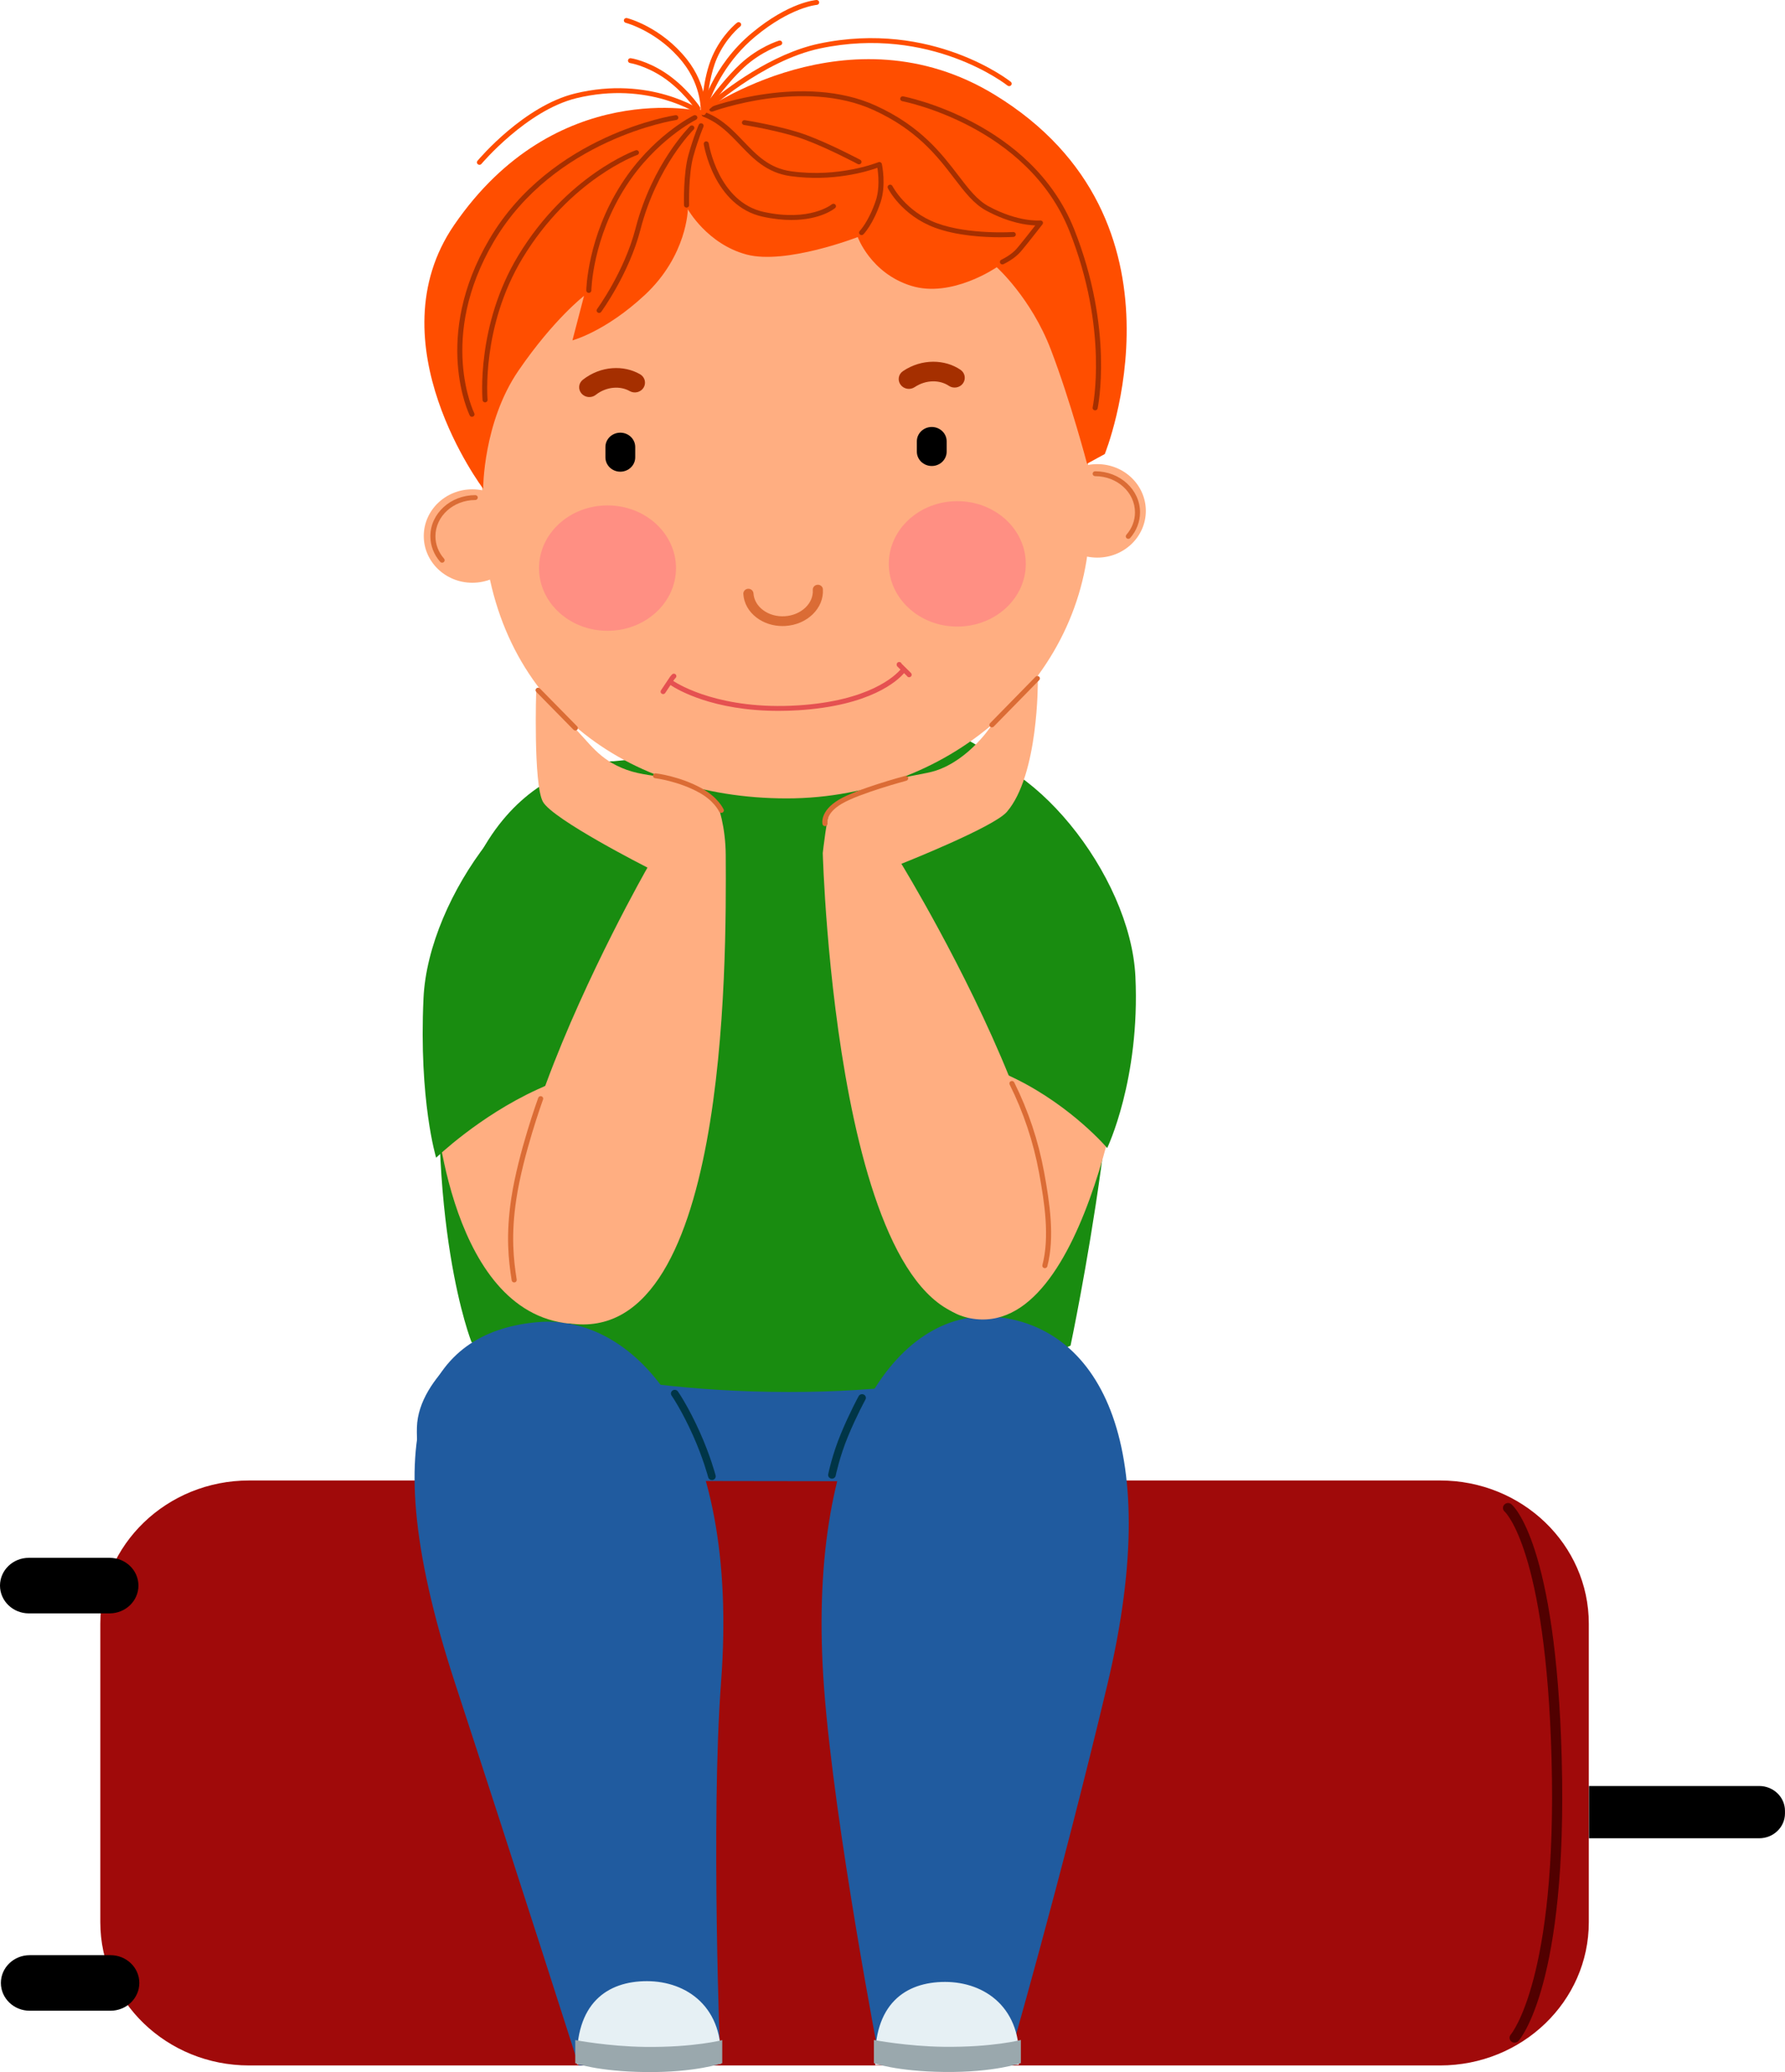 <svg width="268" height="311" viewBox="0 0 268 311" fill="none" xmlns="http://www.w3.org/2000/svg">
<path d="M216.208 222.205H37.398C25.061 222.205 15.062 231.829 15.062 243.697V288.512C15.062 300.381 25.061 310.004 37.398 310.004H216.208C228.544 310.004 238.543 300.381 238.543 288.512V243.697C238.543 231.829 228.544 222.205 216.208 222.205Z" fill="#A00A0A"/>
<path d="M16.454 233.812H4.334C1.94 233.812 0 235.678 0 237.983C0 240.287 1.94 242.153 4.334 242.153H16.451C18.845 242.153 20.785 240.283 20.785 237.983C20.788 235.678 18.848 233.812 16.454 233.812Z" fill="black"/>
<path d="M16.584 293.451H4.467C2.073 293.451 0.133 295.317 0.133 297.622C0.133 299.926 2.073 301.792 4.467 301.792H16.584C18.977 301.792 20.918 299.926 20.918 297.622C20.921 295.317 18.977 293.451 16.584 293.451Z" fill="black"/>
<path d="M264.124 268.061H238.57V275.906H264.124C266.264 275.906 267.996 274.238 267.996 272.179V271.785C267.996 269.73 266.261 268.061 264.124 268.061Z" fill="black"/>
<path d="M148.21 196.989C131.37 188.917 119.495 193.647 119.495 193.647L114.964 150.41L73.04 200.221C73.04 200.221 62.806 206.355 62.594 214.246C62.386 222.137 66.119 222.228 66.119 222.228L166.68 222.375C166.684 222.375 165.05 205.061 148.21 196.989Z" fill="#205B9F"/>
<path d="M141.49 109.273L92.168 114.253C92.168 114.253 69.542 113.825 66.607 148.779C63.672 183.732 70.801 201.455 70.801 201.455C70.801 201.455 87.278 208.414 115.506 208.899C146.04 209.421 160.732 201.962 160.732 201.962C160.732 201.962 170.894 153.945 166.261 137.331C160.32 116.005 141.49 109.273 141.49 109.273Z" fill="#198C10"/>
<path d="M80.673 198.446C65.905 199.755 54.847 211.499 68.329 252.651C77.825 281.629 86.879 309.997 86.879 309.997L108.155 309.547C108.155 309.547 106.688 273.314 108.261 252.466C111.135 214.341 95.441 197.137 80.673 198.446Z" fill="#205B9F"/>
<path d="M149.434 197.648C134.666 196.338 120.862 215.344 123.733 253.465C125.302 274.313 132.106 309.463 132.106 309.463L151.276 309.868C151.276 309.868 159.191 282.495 166.251 252.878C175.192 215.374 164.202 198.957 149.434 197.648Z" fill="#205B9F"/>
<path d="M97.133 297.353C91.169 297.353 86.283 300.668 86.635 309.853L108.203 309.789C108.8 301.259 103.097 297.353 97.133 297.353Z" fill="#E6F0F4"/>
<path d="M141.899 297.467C135.935 297.467 131.049 300.778 131.401 309.967L152.968 309.899C153.566 301.376 147.863 297.467 141.899 297.467Z" fill="#E6F0F4"/>
<path d="M96.835 307.219C91.317 307.151 86.367 306.194 86.367 306.194V309.664C86.367 309.664 89.661 310.909 96.922 310.996C104.433 311.087 108.438 309.664 108.438 309.664V306.194C108.438 306.194 104.213 307.314 96.835 307.219Z" fill="#9AA8AD"/>
<path d="M141.671 307.204C136.153 307.136 131.203 306.178 131.203 306.178V309.649C131.203 309.649 134.497 310.894 141.758 310.981C149.269 311.072 153.274 309.649 153.274 309.649V306.178C153.274 306.178 149.049 307.295 141.671 307.204Z" fill="#9AA8AD"/>
<path d="M65.203 164.409C65.203 164.409 66.882 195.948 84.691 198.56C102.499 201.171 89.535 145.653 89.535 145.653L65.203 164.409Z" fill="#FFAE81"/>
<path d="M145.688 197.863C163.629 201.254 169.472 155.451 169.472 155.451L140 151.878C140 151.878 129.248 194.756 145.688 197.863Z" fill="#FFAE81"/>
<path d="M91.11 115.021C79.197 114.707 64.305 134.409 63.586 149.812C62.867 165.211 65.481 173.764 65.481 173.764C65.481 173.764 71.932 167.519 80.668 163.523C92.108 158.289 98.764 158.353 98.764 158.353C98.764 158.353 100.549 115.271 91.11 115.021Z" fill="#198C10"/>
<path d="M142.453 112.652C133.013 112.902 134.798 155.981 134.798 155.981C134.798 155.981 144.2 157.786 152.626 161.986C161.052 166.187 166.236 172.307 166.236 172.307C166.236 172.307 171.191 162.009 170.472 146.61C169.757 131.207 154.365 112.334 142.453 112.652Z" fill="#198C10"/>
<path d="M107.384 120.221C103.266 115.99 98.316 117.069 94.088 115.543C89.814 113.999 88.547 111.468 85.881 108.887C82.882 105.98 80.507 103.554 80.507 103.554C80.507 103.554 80.057 117.659 81.506 120.323C82.954 122.987 97.212 130.216 97.212 130.216C97.212 130.216 60.714 193.939 84.875 198.525C109.238 203.15 109.064 144.956 108.961 128.271C108.939 124.323 107.925 120.777 107.384 120.221Z" fill="#FFAE81"/>
<path d="M151.165 121.86C155.964 116.304 155.82 102.158 155.82 102.158L148.915 108.803C148.915 108.803 145.621 114.014 140.424 115.691C137.747 116.558 128.697 117.156 124.707 121.5C124.186 122.068 123.531 128.032 123.531 128.032C123.531 128.032 125.517 202.889 149.731 197.583C173.746 192.323 135.334 129.648 135.334 129.648C135.334 129.648 149.168 124.172 151.165 121.86Z" fill="#FFAE81"/>
<path d="M70.916 73.441C66.889 73.441 63.625 76.582 63.625 80.454C63.625 84.329 66.889 87.466 70.916 87.466C74.944 87.466 78.208 84.325 78.208 80.454C78.204 76.582 74.944 73.441 70.916 73.441Z" fill="#FFAE81"/>
<path d="M164.744 69.661C160.717 69.661 157.453 72.802 157.453 76.677C157.453 80.552 160.717 83.693 164.744 83.693C168.772 83.693 172.036 80.552 172.036 76.677C172.032 72.798 168.768 69.661 164.744 69.661Z" fill="#FFAE81"/>
<path d="M164.429 70.735C164.217 70.735 164.047 70.898 164.047 71.102C164.047 71.307 164.217 71.469 164.429 71.469C167.723 71.469 170.404 73.903 170.404 76.897C170.404 78.134 169.958 79.3 169.111 80.268C168.975 80.424 168.997 80.654 169.156 80.787C169.228 80.844 169.315 80.874 169.402 80.874C169.512 80.874 169.617 80.829 169.693 80.742C170.642 79.655 171.164 78.289 171.164 76.897C171.168 73.498 168.146 70.735 164.429 70.735Z" fill="#DB6C35"/>
<path d="M71.356 74.315C67.639 74.315 64.617 77.078 64.617 80.477C64.617 81.888 65.128 83.22 66.088 84.322C66.164 84.409 66.27 84.454 66.379 84.454C66.466 84.454 66.553 84.427 66.625 84.367C66.788 84.238 66.807 84.004 66.671 83.849C65.824 82.88 65.377 81.714 65.377 80.477C65.377 77.483 68.059 75.05 71.353 75.05C71.564 75.05 71.734 74.887 71.734 74.683C71.738 74.478 71.568 74.315 71.356 74.315Z" fill="#DB6C35"/>
<path d="M115.263 26.079C90.046 26.079 71.156 31.331 72.454 77.653C73.206 104.455 92.894 119.831 118.111 119.831C143.328 119.831 163.697 101.038 163.629 77.744C163.489 29.269 140.48 26.079 115.263 26.079Z" fill="#FFAE81"/>
<path d="M81.065 103.335C80.922 103.187 80.68 103.18 80.525 103.32C80.373 103.46 80.366 103.691 80.51 103.838L86.11 109.534C86.186 109.609 86.284 109.647 86.386 109.647C86.481 109.647 86.576 109.613 86.647 109.545C86.799 109.405 86.806 109.174 86.662 109.027L81.065 103.335Z" fill="#DB6C35"/>
<path d="M105.405 118.348C102.115 116.516 98.605 116.088 98.458 116.073C98.25 116.051 98.057 116.191 98.034 116.395C98.008 116.595 98.159 116.781 98.367 116.804C98.401 116.807 101.873 117.231 105.023 118.987C107.22 120.21 107.943 121.765 107.95 121.78C108.011 121.92 108.154 122.003 108.302 122.003C108.351 122.003 108.404 121.996 108.453 121.973C108.646 121.894 108.737 121.678 108.654 121.493C108.619 121.417 107.837 119.703 105.405 118.348Z" fill="#DB6C35"/>
<path d="M135.872 116.467C135.577 116.546 128.656 118.404 125.941 120.028C123.044 121.761 123.475 123.635 123.494 123.714C123.536 123.881 123.691 123.994 123.865 123.994C123.895 123.994 123.921 123.99 123.952 123.987C124.156 123.941 124.284 123.744 124.239 123.551C124.228 123.491 123.948 122.094 126.346 120.656C128.966 119.089 136.004 117.201 136.076 117.182C136.28 117.129 136.398 116.925 136.341 116.732C136.288 116.527 136.076 116.414 135.872 116.467Z" fill="#DB6C35"/>
<path d="M155.476 101.575L148.642 108.554C148.499 108.701 148.506 108.932 148.657 109.072C148.729 109.14 148.824 109.17 148.918 109.17C149.02 109.17 149.123 109.133 149.198 109.053L156.032 102.075C156.176 101.927 156.168 101.696 156.017 101.556C155.862 101.42 155.62 101.424 155.476 101.575Z" fill="#DB6C35"/>
<path d="M93.133 64.941C91.897 64.941 90.898 65.906 90.898 67.095V68.643C90.898 69.831 91.901 70.796 93.133 70.796C94.37 70.796 95.372 69.831 95.372 68.643V67.095C95.372 65.903 94.37 64.941 93.133 64.941Z" fill="black"/>
<path d="M139.895 64.086C138.658 64.086 137.656 65.051 137.656 66.24V67.787C137.656 68.976 138.658 69.941 139.895 69.941C141.132 69.941 142.13 68.976 142.13 67.787V66.24C142.134 65.051 141.132 64.086 139.895 64.086Z" fill="black"/>
<path d="M91.212 75.856C85.536 75.856 80.93 80.068 80.93 85.268C80.93 90.464 85.532 94.68 91.212 94.68C96.889 94.68 101.495 90.468 101.495 85.268C101.491 80.068 96.889 75.856 91.212 75.856Z" fill="#FF8F83"/>
<path d="M143.728 75.22C138.052 75.22 133.445 79.432 133.445 84.632C133.445 89.828 138.048 94.044 143.728 94.044C149.404 94.044 154.011 89.832 154.011 84.632C154.011 79.432 149.408 75.22 143.728 75.22Z" fill="#FF8F83"/>
<path d="M96.096 56.169C94.89 55.476 93.422 55.147 91.913 55.264C90.405 55.378 88.858 55.938 87.511 56.994C86.857 57.505 86.766 58.425 87.3 59.053C87.833 59.681 88.786 59.779 89.44 59.269C91.093 57.97 93.18 57.917 94.531 58.693C95.253 59.109 96.191 58.883 96.626 58.186C97.057 57.486 96.819 56.585 96.096 56.169Z" fill="#A52F00"/>
<path d="M144.205 55.499C143.059 54.719 141.618 54.288 140.105 54.292C138.593 54.296 137.004 54.742 135.579 55.696C134.886 56.157 134.724 57.07 135.208 57.736C135.688 58.402 136.634 58.568 137.326 58.106C139.077 56.933 141.16 57.028 142.446 57.902C143.135 58.371 144.088 58.212 144.575 57.55C145.056 56.884 144.893 55.965 144.205 55.499Z" fill="#A52F00"/>
<path d="M122.748 87.766C122.328 87.788 122.007 88.14 122.033 88.541C122.162 90.577 120.267 92.349 117.813 92.492C116.606 92.564 115.449 92.235 114.56 91.565C113.698 90.918 113.191 90.029 113.127 89.06C113.101 88.655 112.738 88.345 112.318 88.371C111.898 88.394 111.577 88.742 111.603 89.147C111.69 90.543 112.409 91.811 113.619 92.719C114.7 93.529 116.058 93.965 117.488 93.965C117.624 93.965 117.764 93.961 117.9 93.953C121.194 93.76 123.727 91.289 123.55 88.447C123.531 88.049 123.172 87.743 122.748 87.766Z" fill="#DB6C35"/>
<path d="M136.729 100.962C136.529 100.758 136.321 100.557 136.117 100.356C135.863 100.11 135.614 99.865 135.368 99.615C135.315 99.444 135.134 99.335 134.948 99.361C134.752 99.391 134.612 99.558 134.623 99.747C134.623 99.865 134.661 99.963 134.736 100.039C134.888 100.194 135.043 100.345 135.198 100.496C134.434 101.39 130.554 105.208 119.779 105.874C108.256 106.586 101.998 102.805 101.082 102.203C101.139 102.12 101.192 102.037 101.249 101.957C101.283 101.908 101.328 101.863 101.37 101.821C101.4 101.787 101.434 101.753 101.464 101.719C101.6 101.564 101.578 101.333 101.419 101.2C101.256 101.068 101.018 101.091 100.882 101.246C100.859 101.272 100.833 101.299 100.81 101.325C100.738 101.397 100.67 101.473 100.613 101.556C100.303 102.01 100.001 102.472 99.694 102.93L99.241 103.611C99.127 103.781 99.176 104.008 99.354 104.118C99.418 104.156 99.49 104.175 99.558 104.175C99.683 104.175 99.808 104.114 99.88 104.005L100.334 103.32C100.443 103.153 100.557 102.987 100.67 102.82C101.668 103.486 106.989 106.695 116.875 106.695C117.817 106.695 118.804 106.665 119.832 106.605C130.716 105.931 134.755 102.169 135.739 101.03C135.886 101.174 136.034 101.318 136.173 101.462C136.177 101.465 136.196 101.492 136.2 101.499C136.272 101.598 136.381 101.647 136.495 101.647C136.571 101.647 136.65 101.624 136.718 101.579C136.892 101.465 136.93 101.231 136.816 101.064C136.79 101.03 136.763 100.996 136.729 100.962Z" fill="#E55151"/>
<path d="M105.121 215.06C103.358 211.113 101.846 208.937 101.781 208.846C101.604 208.592 101.248 208.528 100.987 208.698C100.726 208.869 100.654 209.209 100.832 209.463C100.847 209.485 102.356 211.654 104.069 215.495C105.59 218.901 106.323 221.702 106.331 221.728C106.395 221.978 106.63 222.144 106.887 222.144C106.932 222.144 106.978 222.141 107.027 222.129C107.333 222.054 107.518 221.758 107.443 221.463C107.409 221.342 106.679 218.549 105.121 215.06Z" fill="#003547"/>
<path d="M129.698 209.315C129.418 209.171 129.07 209.277 128.923 209.542C128.907 209.565 127.565 212.017 126.26 215.166C124.944 218.333 124.369 221.157 124.347 221.274C124.286 221.573 124.49 221.86 124.8 221.921C124.838 221.929 124.872 221.932 124.91 221.932C125.179 221.932 125.417 221.751 125.47 221.486C125.474 221.459 126.052 218.644 127.323 215.578C128.605 212.486 129.921 210.083 129.936 210.06C130.084 209.792 129.978 209.459 129.698 209.315Z" fill="#003547"/>
<path d="M149.315 14.207C127.475 0.893 105.427 16.723 105.427 16.723C105.427 16.723 83.481 11.489 68.188 33.769C56.026 51.487 72.541 73.347 72.541 73.347C72.541 73.347 72.533 63.378 77.835 55.639C83.141 47.896 87.687 44.407 87.687 44.407L85.947 51.083C85.947 51.083 90.875 49.796 96.805 44.278C103.177 38.348 103.272 31.411 103.272 31.411C103.272 31.411 106.18 36.622 112.083 38.2C117.987 39.775 128.78 35.581 128.78 35.581C128.78 35.581 130.727 41.005 136.805 42.897C142.886 44.793 149.648 40.108 149.648 40.108C149.648 40.108 154.814 44.732 157.775 52.468C160.736 60.203 163.209 69.6 163.209 69.6L165.872 68.147C165.879 68.147 180.106 32.978 149.315 14.207Z" fill="#FF4E00"/>
<path d="M104.149 17.321C103.896 17.446 97.92 20.455 93.337 27.566C88.163 35.589 88.027 43.514 88.023 43.593C88.02 43.797 88.19 43.96 88.402 43.964H88.406C88.614 43.964 88.784 43.801 88.787 43.601C88.787 43.525 88.927 35.797 93.984 27.952C98.454 21.023 104.436 18.003 104.497 17.972C104.686 17.878 104.758 17.658 104.663 17.477C104.569 17.299 104.338 17.231 104.149 17.321Z" fill="#A52F00"/>
<path d="M101.408 17.287C101.222 17.314 82.726 20.16 73.468 35.911C64.815 50.629 70.461 62.236 70.522 62.349C70.586 62.481 70.722 62.557 70.866 62.557C70.923 62.557 70.979 62.546 71.032 62.519C71.221 62.432 71.301 62.213 71.21 62.027C71.153 61.914 65.677 50.659 74.133 36.27C83.202 20.841 101.34 18.04 101.521 18.014C101.729 17.984 101.873 17.798 101.842 17.598C101.812 17.393 101.616 17.253 101.408 17.287Z" fill="#A52F00"/>
<path d="M95.432 22.559C95.33 22.593 85.115 26.287 77.809 38.363C71.459 48.854 72.442 59.942 72.45 60.056C72.469 60.245 72.635 60.389 72.828 60.389C72.839 60.389 72.851 60.389 72.862 60.389C73.074 60.37 73.225 60.192 73.206 59.987C73.195 59.878 72.242 49.016 78.463 38.734C85.622 26.9 95.587 23.286 95.689 23.252C95.885 23.184 95.988 22.972 95.916 22.782C95.848 22.586 95.628 22.487 95.432 22.559Z" fill="#A52F00"/>
<path d="M103.602 18.933C103.545 18.99 97.929 24.553 95.418 34.291C93.751 40.755 89.681 46.333 89.64 46.39C89.519 46.556 89.56 46.783 89.731 46.901C89.799 46.946 89.874 46.969 89.95 46.969C90.071 46.969 90.188 46.916 90.26 46.814C90.302 46.757 94.454 41.069 96.156 34.465C98.614 24.932 104.09 19.501 104.143 19.448C104.29 19.304 104.29 19.07 104.139 18.93C103.992 18.786 103.75 18.79 103.602 18.933Z" fill="#A52F00"/>
<path d="M105.412 18.529C105.219 18.449 104.993 18.536 104.913 18.722C104.879 18.794 104.115 20.538 103.351 23.297C102.58 26.079 102.689 30.609 102.697 30.802C102.701 31.002 102.871 31.161 103.079 31.161C103.083 31.161 103.087 31.161 103.09 31.161C103.302 31.157 103.468 30.987 103.461 30.787C103.461 30.741 103.347 26.17 104.092 23.49C104.841 20.788 105.613 19.032 105.62 19.013C105.696 18.824 105.605 18.608 105.412 18.529Z" fill="#A52F00"/>
<path d="M124.879 30.673C124.849 30.7 121.616 33.311 114.703 31.816C107.831 30.329 106.424 21.621 106.413 21.53C106.383 21.329 106.186 21.189 105.982 21.219C105.774 21.25 105.63 21.435 105.66 21.636C105.675 21.73 107.15 30.934 114.54 32.531C116.159 32.883 117.588 33.019 118.828 33.019C123.2 33.019 125.276 31.32 125.386 31.226C125.545 31.093 125.56 30.862 125.42 30.707C125.276 30.556 125.038 30.541 124.879 30.673Z" fill="#A52F00"/>
<path d="M132.199 24.357C132.097 24.304 131.976 24.3 131.874 24.346C131.817 24.368 126.016 26.715 118.785 25.708C115.484 25.25 113.608 23.282 111.619 21.204C110.012 19.52 108.351 17.783 105.867 16.833C105.67 16.758 105.447 16.852 105.371 17.038C105.292 17.227 105.39 17.439 105.587 17.515C107.909 18.4 109.512 20.077 111.059 21.7C113.048 23.785 115.106 25.939 118.679 26.434C125.044 27.32 130.21 25.731 131.73 25.189C131.87 26.102 132.105 28.289 131.485 30.124C130.422 33.273 129.091 34.651 129.079 34.666C128.936 34.813 128.939 35.044 129.091 35.184C129.166 35.252 129.261 35.286 129.355 35.286C129.458 35.286 129.556 35.248 129.631 35.173C129.692 35.112 131.091 33.678 132.211 30.351C133.073 27.793 132.43 24.739 132.404 24.61C132.373 24.501 132.301 24.41 132.199 24.357Z" fill="#A52F00"/>
<path d="M156.159 33.087C156.129 33.091 152.937 33.39 148.448 30.976C146.724 30.049 145.404 28.327 143.88 26.332C141.35 23.025 138.203 18.911 131.479 15.849C120.667 10.926 106.864 15.997 106.728 16.05C106.531 16.122 106.433 16.337 106.512 16.527C106.588 16.716 106.811 16.811 107.007 16.735C107.144 16.686 120.637 11.724 131.158 16.515C137.708 19.497 140.794 23.532 143.271 26.771C144.848 28.834 146.213 30.616 148.081 31.619C151.489 33.451 154.159 33.791 155.437 33.833C154.703 34.775 153.296 36.565 152.65 37.319C151.806 38.303 150.347 38.984 150.335 38.987C150.146 39.075 150.067 39.294 150.158 39.476C150.222 39.608 150.358 39.684 150.502 39.684C150.558 39.684 150.611 39.672 150.664 39.646C150.729 39.616 152.283 38.893 153.24 37.78C154.147 36.724 156.42 33.791 156.519 33.666C156.609 33.549 156.621 33.39 156.545 33.265C156.458 33.144 156.311 33.072 156.159 33.087Z" fill="#A52F00"/>
<path d="M129.151 23.982C129.106 23.959 124.67 21.594 121.073 20.266C117.462 18.934 112.061 18.075 111.834 18.037C111.626 18.006 111.43 18.139 111.396 18.34C111.362 18.54 111.502 18.729 111.71 18.76C111.766 18.767 117.261 19.641 120.797 20.947C124.345 22.256 128.735 24.599 128.781 24.622C128.841 24.652 128.902 24.667 128.966 24.667C129.102 24.667 129.231 24.599 129.299 24.478C129.405 24.304 129.337 24.081 129.151 23.982Z" fill="#A52F00"/>
<path d="M152.106 34.825C152.038 34.828 145.394 35.252 140.64 33.489C135.954 31.752 134.01 27.959 133.991 27.922C133.901 27.74 133.674 27.66 133.481 27.751C133.292 27.838 133.212 28.058 133.303 28.24C133.386 28.406 135.387 32.327 140.364 34.174C143.68 35.404 147.765 35.612 150.155 35.612C151.308 35.612 152.068 35.562 152.159 35.559C152.371 35.544 152.53 35.37 152.515 35.165C152.5 34.961 152.318 34.809 152.106 34.825Z" fill="#A52F00"/>
<path d="M135.61 14.464C135.402 14.426 135.202 14.555 135.164 14.755C135.122 14.956 135.258 15.149 135.466 15.187C135.655 15.221 154.273 18.854 160.566 34.684C166.473 49.546 164.075 61.032 164.049 61.145C164.007 61.342 164.136 61.539 164.344 61.581C164.37 61.584 164.397 61.588 164.423 61.588C164.601 61.588 164.76 61.471 164.798 61.297C164.824 61.18 167.271 49.497 161.281 34.423C154.837 18.211 135.803 14.498 135.61 14.464Z" fill="#A52F00"/>
<path d="M122.984 6.547C115.81 8.057 108.927 13.378 106.382 15.52C107.142 13.412 109.128 9.03 113.394 5.487C118.737 1.06 122.599 0.738 122.636 0.734C122.848 0.719 123.007 0.545 122.992 0.34C122.977 0.136 122.795 -0.011 122.584 -0C122.417 0.011 118.454 0.325 112.898 4.935C106.885 9.923 105.308 16.334 105.244 16.602C105.206 16.761 105.282 16.924 105.429 17.003C105.49 17.034 105.554 17.049 105.615 17.049C105.713 17.049 105.808 17.015 105.879 16.947C105.963 16.867 114.358 9.117 123.143 7.266C139.757 3.765 151.155 12.754 151.268 12.844C151.431 12.973 151.669 12.954 151.805 12.799C151.942 12.644 151.919 12.413 151.76 12.28C151.647 12.186 139.98 2.971 122.984 6.547Z" fill="#FF4E00"/>
<path d="M94.142 2.713C93.937 2.664 93.729 2.778 93.677 2.974C93.624 3.171 93.745 3.372 93.949 3.425C93.998 3.436 98.831 4.719 102.499 9.329C105.434 13.018 105.218 16.86 105.215 16.898C105.2 17.098 105.362 17.276 105.57 17.287C105.578 17.287 105.585 17.287 105.597 17.287C105.797 17.287 105.964 17.14 105.979 16.943C105.99 16.776 106.224 12.799 103.108 8.878C99.27 4.064 94.35 2.766 94.142 2.713Z" fill="#FF4E00"/>
<path d="M86.348 14.029C78.667 15.898 71.97 23.804 71.686 24.141C71.554 24.3 71.58 24.531 71.743 24.656C71.815 24.709 71.898 24.739 71.981 24.739C72.091 24.739 72.204 24.693 72.28 24.603C72.348 24.523 79.102 16.549 86.533 14.74C97.398 12.095 104.799 17.113 104.871 17.166C105.041 17.284 105.28 17.249 105.404 17.083C105.529 16.92 105.491 16.689 105.317 16.572C105.242 16.515 97.569 11.296 86.348 14.029Z" fill="#FF4E00"/>
<path d="M99.849 10.903C97.115 9.113 94.816 8.75 94.721 8.738C94.509 8.708 94.317 8.844 94.286 9.045C94.252 9.245 94.396 9.435 94.604 9.465C94.627 9.469 96.839 9.821 99.422 11.512C102.428 13.484 104.429 16.428 104.448 16.459C104.52 16.568 104.645 16.625 104.769 16.625C104.841 16.625 104.913 16.606 104.977 16.565C105.155 16.455 105.204 16.228 105.091 16.058C105.004 15.933 102.992 12.962 99.849 10.903Z" fill="#FF4E00"/>
<path d="M116.949 6.101C116.828 6.138 113.92 7.043 111.182 9.571C109.189 11.414 107.215 13.976 106.156 15.429C106.311 13.764 106.7 10.877 107.642 8.742C108.992 5.669 111.117 3.989 111.14 3.974C111.303 3.845 111.329 3.614 111.197 3.459C111.064 3.3 110.826 3.277 110.66 3.406C110.565 3.478 108.372 5.207 106.939 8.462C105.494 11.751 105.305 16.546 105.297 16.746C105.29 16.913 105.399 17.06 105.562 17.11C105.6 17.121 105.638 17.125 105.675 17.125C105.8 17.125 105.921 17.064 105.997 16.958C106.027 16.916 108.898 12.704 111.711 10.104C114.313 7.701 117.149 6.812 117.18 6.804C117.38 6.744 117.49 6.536 117.429 6.343C117.365 6.146 117.153 6.036 116.949 6.101Z" fill="#FF4E00"/>
<path d="M226.903 225.759C226.582 225.501 226.113 225.543 225.841 225.846C225.568 226.148 225.602 226.61 225.912 226.879C225.973 226.932 232.111 232.567 232.95 263.989C233.831 296.979 226.892 305.293 226.828 305.369C226.551 305.675 226.586 306.141 226.903 306.406C227.047 306.527 227.225 306.584 227.402 306.584C227.618 306.584 227.83 306.496 227.981 306.33C228.284 305.993 235.382 297.709 234.478 263.951C233.612 231.515 227.179 225.978 226.903 225.759Z" fill="#510000"/>
<path d="M81.302 164.541C81.105 164.473 80.886 164.575 80.814 164.764C80.784 164.847 77.789 173.09 76.764 179.845C75.917 185.446 76.348 189.14 76.821 192.168C76.847 192.349 77.013 192.482 77.199 192.482C77.218 192.482 77.237 192.482 77.255 192.478C77.463 192.448 77.607 192.262 77.577 192.062C77.112 189.087 76.688 185.458 77.524 179.955C78.537 173.272 81.51 165.093 81.537 165.01C81.608 164.817 81.502 164.609 81.302 164.541Z" fill="#DB6C35"/>
<path d="M152.273 162.452C152.182 162.27 151.955 162.191 151.762 162.278C151.573 162.365 151.494 162.584 151.584 162.766C153.668 166.944 155.158 171.406 156.005 176.027C156.83 180.504 157.613 185.639 156.505 189.882C156.452 190.079 156.576 190.279 156.781 190.328C156.811 190.336 156.845 190.34 156.875 190.34C157.045 190.34 157.2 190.23 157.246 190.063C158.392 185.677 157.594 180.455 156.758 175.902C155.896 171.217 154.387 166.69 152.273 162.452Z" fill="#DB6C35"/>
</svg>
